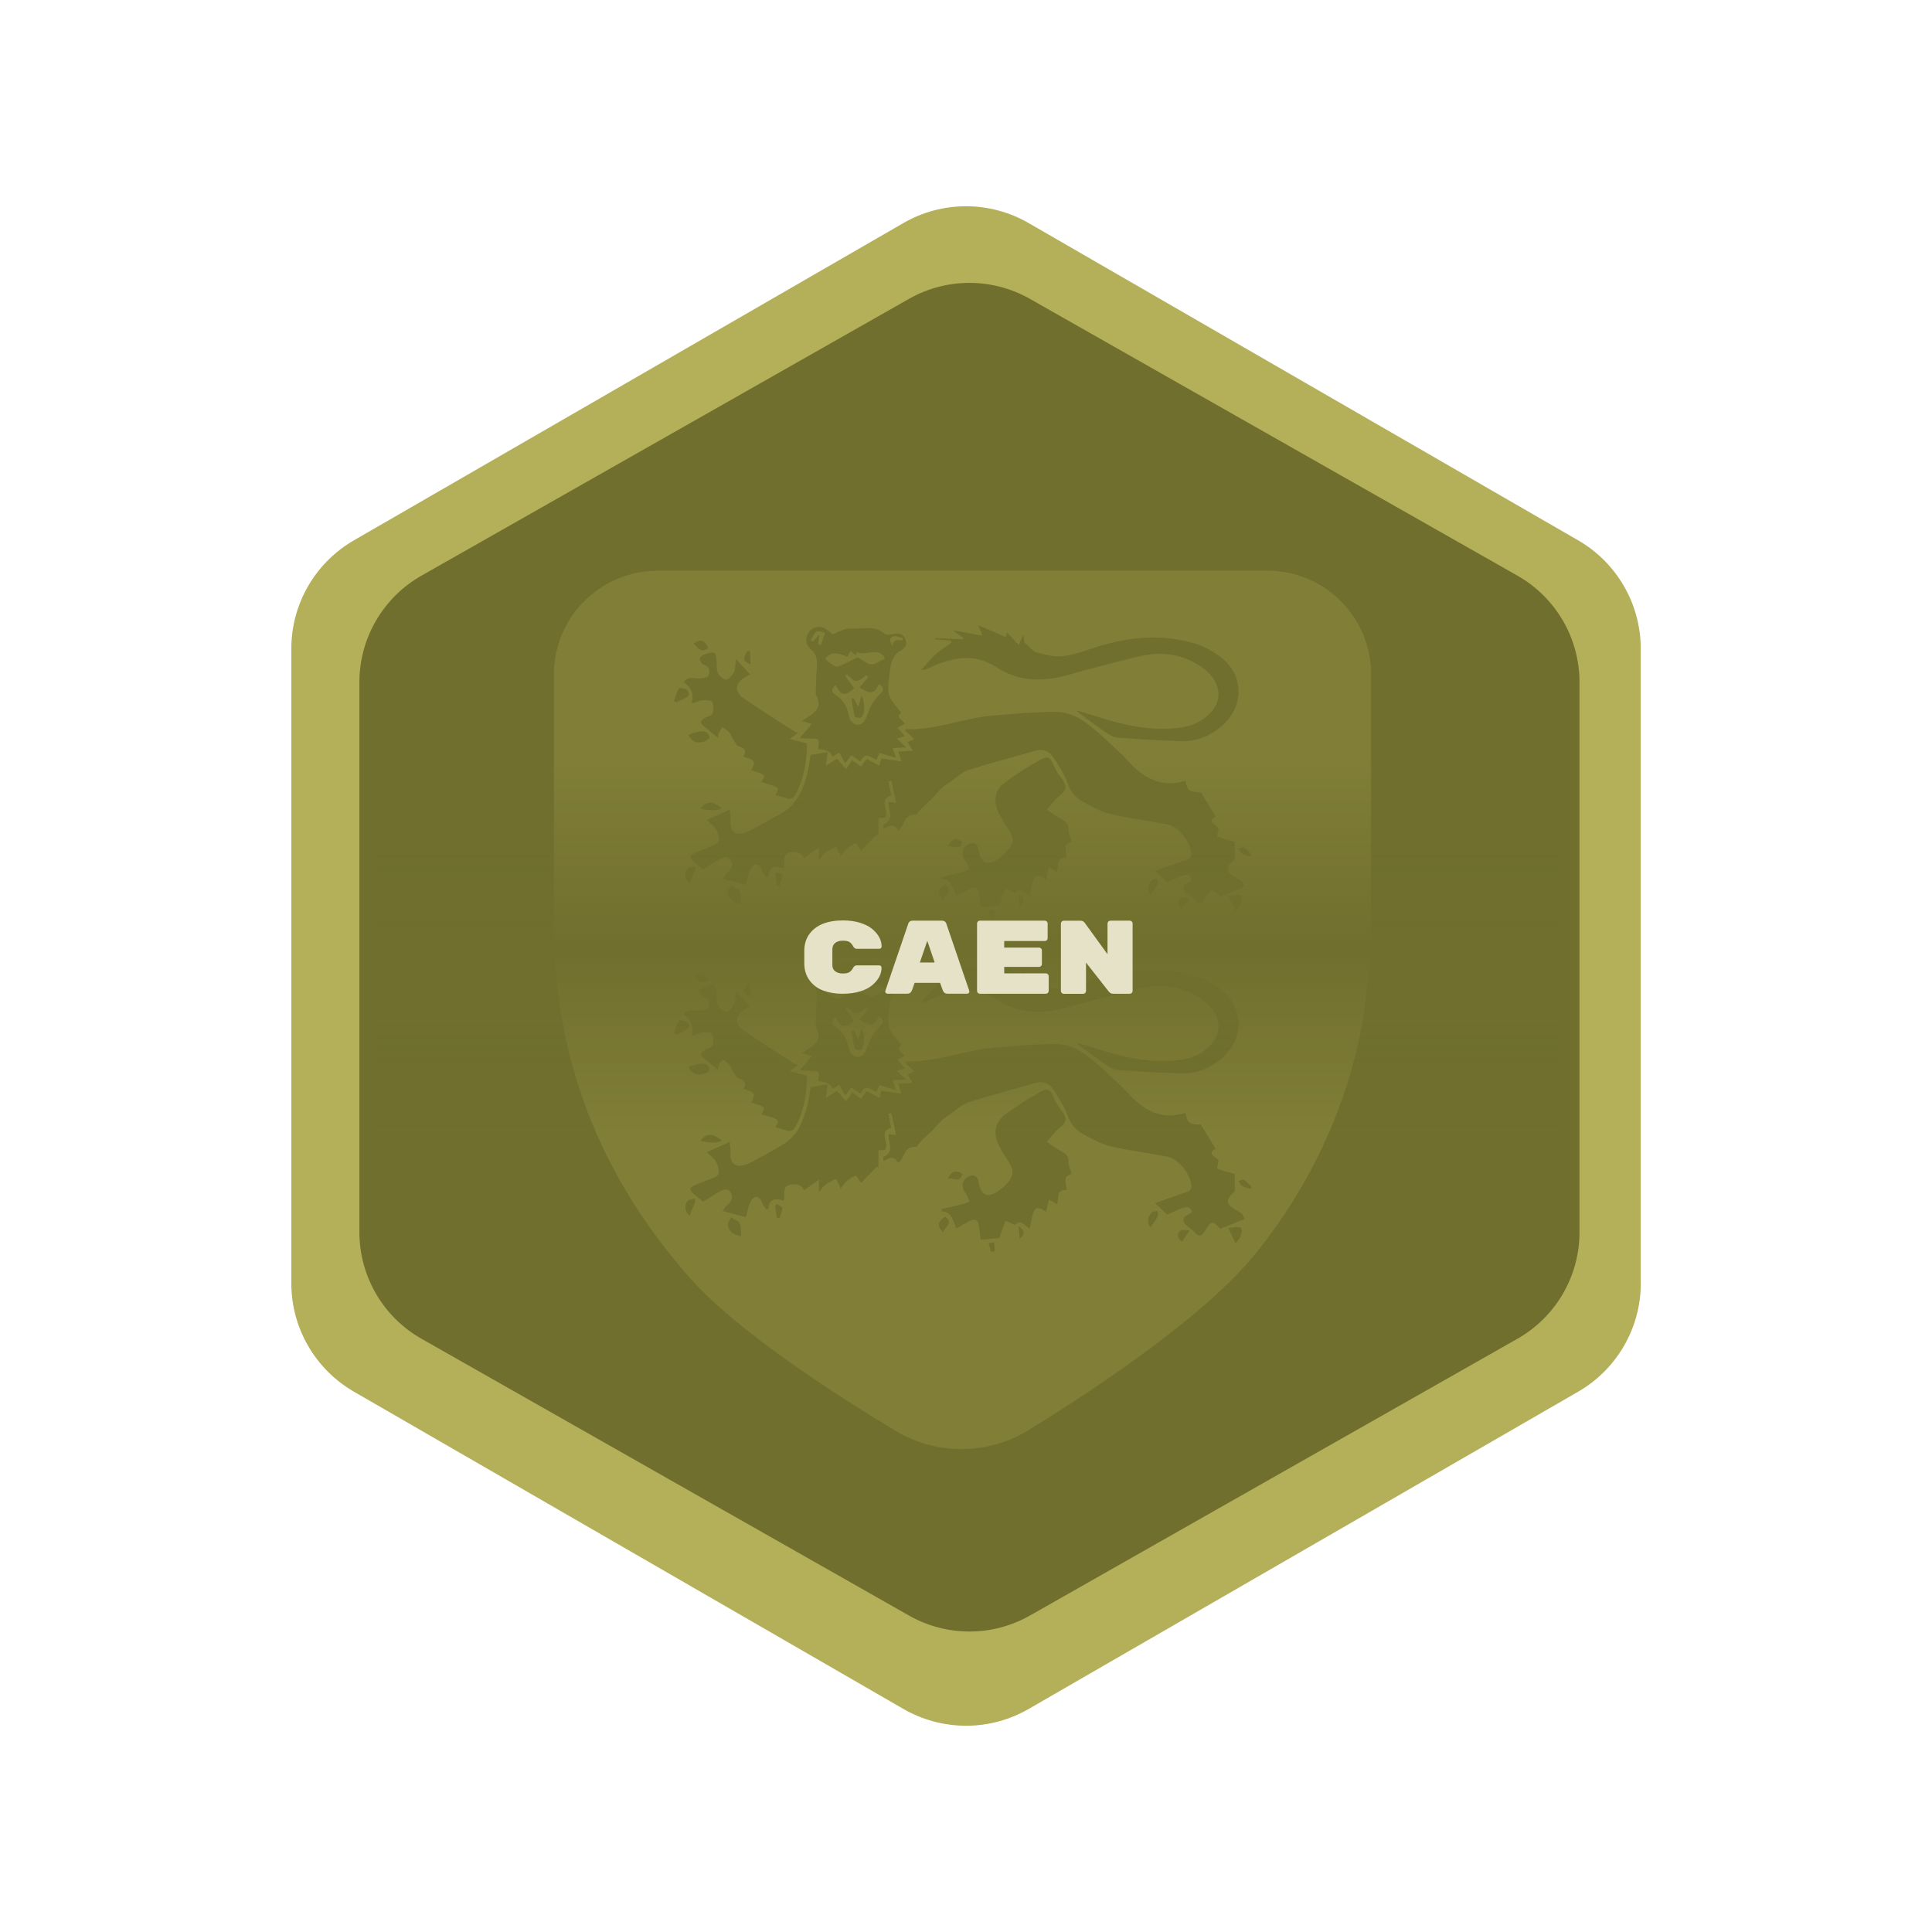 <?xml version="1.0" encoding="UTF-8"?><svg id="h" xmlns="http://www.w3.org/2000/svg" xmlns:xlink="http://www.w3.org/1999/xlink" viewBox="0 0 346.99 346.99"><defs><style>.r{fill:#b4af59;}.s,.t{fill:#706f2d;}.u{opacity:.24;}.v{fill:url(#q);}.w{fill:#e5e2c8;}.t{stroke:#b4af59;stroke-miterlimit:10;}</style><linearGradient id="q" x1="174.12" y1="203.14" x2="174.12" y2="137.06" gradientUnits="userSpaceOnUse"><stop offset="0" stop-color="#706f2d" stop-opacity="0"/><stop offset=".5" stop-color="#706f2d"/><stop offset="1" stop-color="#706f2d" stop-opacity="0"/></linearGradient></defs><g id="p"><g><path class="r" d="M294.68,230.47V116.52c0-8.04-4.29-15.46-11.25-19.48l-98.69-56.98c-6.96-4.02-15.53-4.02-22.49,0L63.57,97.04c-6.96,4.02-11.25,11.44-11.25,19.48v113.95c0,8.04,4.29,15.46,11.25,19.48l98.69,56.98c6.96,4.02,15.53,4.02,22.49,0l98.69-56.98c6.96-4.02,11.25-11.44,11.25-19.48Z"/><path class="t" d="M284.18,221.31V122.52c0-8.09-4.35-15.56-11.39-19.56l-87.57-49.72c-6.89-3.91-15.32-3.91-22.21,0l-87.57,49.72c-7.04,4-11.39,11.47-11.39,19.56v98.79c0,8.09,4.35,15.56,11.39,19.56l87.57,49.72c6.89,3.91,15.32,3.91,22.21,0l87.57-49.72c7.04-4,11.39-11.47,11.39-19.56Z"/><g class="u"><path class="r" d="M118.11,102.51c-10.29,0-18.63,8.34-18.63,18.63,0,14.88,.02,29.77-.01,44.65-.05,24.39,8.36,45.53,24.42,63.71,8.32,9.41,25.37,20.51,36.98,27.49,7.36,4.43,16.58,4.35,23.89-.16,12.65-7.79,31.99-20.72,40.93-31.92,9.39-11.76,15.74-25.02,18.73-39.8,.76-3.74,1.04-7.59,1.55-11.38,.02-.17,.05-.33,.07-.5,.14-.92,.21-1.85,.21-2.79v-49.32c0-10.29-8.34-18.63-18.63-18.63H118.11Z"/><g><g><path class="s" d="M215.7,142.34c.96,1.58,1.76,2.91,2.59,4.27-1.69,1.11,.34,1.53,.58,2.21-.11,.54-.34,1.37-.27,1.4,.99,.37,2.02,.64,3.16,.96v3.16c-1.74,1.48-1.67,2.24,.42,3.44,.29,.16,.63,.29,.84,.52,.23,.27,.34,.64,.51,.97-.32,.13-.63,.27-.95,.4-1.12,.44-2.24,.88-3.44,1.35-1.36-1.53-1.63-1.5-2.82,.51-.53,.9-1.04,.94-1.75,.13-.51-.58-1.25-.96-1.77-1.54-.22-.24-.32-.93-.15-1.11,.4-.42,.99-.67,1.49-.97-.57-1.12-.6-1.45-4.5,.44-.71-.67-1.42-1.35-2.2-2.08,2.01-.7,4.05-1.39,6.06-2.13,.22-.08,.45-.47,.47-.73,.11-2-2.26-5.1-4.31-5.49-3.35-.64-6.75-1.03-10.06-1.82-1.8-.43-3.52-1.36-5.16-2.27-1.23-.68-2.12-1.71-2.65-3.18-.61-1.69-1.61-3.27-2.61-4.78-.71-1.07-1.79-1.59-3.2-1.18-4.03,1.18-8.12,2.2-12.1,3.51-1.34,.44-2.41,1.64-3.66,2.39-1.35,.81-2.19,2.14-3.26,3.11-.92,.83-1.79,1.65-2.37,2.49-2.33-.27-2.05,2.11-3.31,2.87-.56-1.31-1.5-1-2.58-.32-.02-.34-.1-.73-.03-.76,2.06-.89,.88-2.53,.92-3.88,0-.05,.03-.09,.06-.2,.33,.05,.67,.09,1.29,.18-.3-1.44-.56-2.69-.82-3.95-.19,.04-.37,.07-.56,.11,.17,.83,.33,1.65,.5,2.48-2.47,.83-.18,2.75-1.13,4-.26,.02-.66,.05-1.16,.09v3.14c-.11-.07-.21-.13-.32-.2-.97,1-1.94,2.01-2.81,2.9-.33-.46-.75-1.34-.97-1.29-.61,.14-1.18,.6-1.68,1.03-.4,.35-.68,.84-1.02,1.27-.3-.69-.54-1.24-.78-1.78-.65,.35-1.34,.63-1.92,1.06-.44,.32-.73,.84-1.19,1.38v-2.27c-1.04,.75-1.84,1.33-2.67,1.92-.48-1.01-1.41-1.22-2.46-1-1.58,.34-.9,1.74-1.18,2.9-1.37-.48-2.63-.55-2.77,1.47l-.39,.05c-.25-.39-.57-.75-.72-1.17-.45-1.22-1.29-1.47-1.98-.38-.53,.84-.64,1.95-.94,2.97-1.18-.32-2.59-.69-4.19-1.12,.29-.37,.52-.83,.89-1.11,.82-.63,1.03-1.5,.53-2.26-.56-.87-1.45-.43-2.16-.01-.98,.57-1.92,1.2-2.74,1.71-.71-.57-1.3-1-1.84-1.5-.24-.22-.55-.68-.47-.85,.16-.3,.56-.52,.9-.66,1.27-.54,2.6-.94,3.82-1.57,.77-.41,.32-2.4-.66-3.28-.39-.35-.76-.71-1.1-1.03,1.41-.63,2.65-1.18,4.11-1.83,.04,.53,.18,1.28,.13,2.01-.13,1.76,.9,2.68,2.59,2.11,.8-.27,1.56-.69,2.3-1.09,1.5-.81,2.99-1.65,4.46-2.51,2.67-1.57,3.72-4.2,4.44-7.01,.28-1.09,.41-2.22,.62-3.36,.99-.16,1.92-.31,3.05-.5-.1,.76-.19,1.42-.32,2.44,.79-.5,1.35-.85,1.99-1.25,.49,.55,1,1.13,1.64,1.86,.39-.58,.71-1.06,1.07-1.6,.55,.39,1.03,.74,1.58,1.13,.35-.45,.66-.84,1.07-1.37,.72,.39,1.44,.78,2.24,1.22,.15-.5,.26-.89,.38-1.3,1.13,.17,2.23,.34,3.59,.55-.23-.72-.37-1.18-.56-1.78,.82-.05,1.62-.09,2.62-.15-.36-.58-.62-1.01-.95-1.54,.35-.15,.69-.3,1.23-.53-.61-.57-1.14-1.06-1.66-1.55,.08-.12,.14-.25,.18-.25,5.39,.19,10.4-2.03,15.69-2.46,3.83-.31,7.67-.69,11.5-.64,1.63,.02,3.47,.79,4.83,1.76,2.26,1.6,4.24,3.61,6.3,5.5,1.08,.99,2.01,2.16,3.12,3.12,2.53,2.19,5.41,3.06,8.69,1.96,.52,1.94,.64,2.02,2.79,2.11Z"/><path class="s" d="M193.59,127.65c1.25,.39,2.51,.77,3.76,1.16,4.83,1.52,9.71,2.58,14.82,1.85,2.12-.3,3.91-1.19,5.32-2.74,2.37-2.6,1.56-5.91-1.76-8.17-3.46-2.36-7.2-2.8-11.15-1.86-4.32,1.03-8.62,2.16-12.9,3.36-4.5,1.26-8.73,1.19-12.81-1.47-3.77-2.46-7.69-1.77-11.54-.03-.39,.17-.77,.36-1.16,.53-.04,.02-.09,0-.69,0,1.01-1.1,1.72-2.02,2.57-2.77,.87-.77,1.88-1.38,2.83-2.06l-.07-.41c-.94-.07-1.88-.15-2.82-.22v-.22c1.63,.07,3.26,.15,4.88,.22,.05-.08,.1-.15,.15-.23-.56-.4-1.11-.81-1.92-1.4,1.89,.35,3.51,.64,5.33,.98-.22-.6-.37-.98-.69-1.86,1.82,.78,3.32,1.43,4.89,2.11,.03-.11,.1-.39,.23-.85,.71,.78,1.36,1.49,2.1,2.3,.25-.57,.45-1.02,.8-1.81,.14,.76,.21,1.19,.24,1.35,.82,.69,1.4,1.52,2.15,1.74,1.52,.44,3.18,.9,4.71,.71,2.13-.26,4.2-1.06,6.27-1.71,5.78-1.81,11.63-2.3,17.49-.57,1.55,.46,3.07,1.31,4.39,2.26,4.55,3.29,4.55,9.19,.19,12.75-2.13,1.74-4.5,2.62-7.21,2.52-3.74-.15-7.48-.33-11.22-.62-.78-.06-1.58-.54-2.25-1-1.71-1.17-3.36-2.43-5.03-3.66,.02-.07,.04-.14,.07-.21Z"/><path class="s" d="M144.03,129.5c.71-.47,1.24-.79,1.73-1.16,1.42-1.07,1.6-1.94,.79-3.6-.05-.11-.04-.27-.04-.4,.05-1.41,.07-2.83,.18-4.24,.1-1.34,.14-2.5-1.11-3.53-1.12-.93-.93-2.53,.04-3.41,.93-.84,2.19-.75,3.32,.26,.21,.18,.41,.38,.58,.53,1.11-.39,2.18-1.13,3.18-1.05,2.07,.16,4.34-.75,6.21,.95,.25,.23,.87,.14,1.28,.06,1.06-.21,2.04-.24,2.46,1,.39,1.17-.36,1.67-1.27,2.18-.45,.25-.77,.82-1.02,1.31-.24,.45-.41,.97-.45,1.48-.16,1.6-.57,3.27-.26,4.79,.24,1.19,1.4,2.2,2.2,3.35-1.08,.86,.28,1.26,.63,1.97-.39,.22-.79,.43-1.3,.71,.46,.52,.85,.97,1.32,1.5-.44,.15-.84,.28-1.43,.47,.61,.55,1.07,.97,1.71,1.56-.92,.04-1.63,.07-2.49,.11,.23,.61,.39,1.04,.66,1.79-1.11-.33-2.01-.6-3.01-.9-.16,.36-.33,.76-.52,1.2-1.02-.33-2.1-1.58-2.85,.32-.57-.36-1.07-.69-1.68-1.09-.35,.45-.65,.84-1.1,1.41-.36-.65-.69-1.23-1.06-1.91-.38,.23-.8,.49-1.22,.75q-.28-1.26-2.59-1.39c.31-1.9,.31-1.89-1.7-1.87-.5,0-1-.05-1.58-.09,.74-.86,1.39-1.62,2.17-2.53-.69-.21-1.12-.33-1.79-.54Zm9.79-11.73c-.36-.29-.72-.57-1.08-.86-.2,.36-.39,.71-.58,1.06-1.9-.93-3.15-.77-3.96,.34,.28,.25,.5,.51,.77,.68,.49,.29,1.12,.86,1.49,.73,1.25-.42,2.4-1.1,3.59-1.68,.8,.45,1.57,1.2,2.4,1.27,.75,.07,1.56-.6,2.34-.95,.06-.03,.08-.16,.12-.26-1.32-2.05-3.47-.11-5.11-1.06v.71Zm-3.72,5.26c-.81,.63-.89,1.26-.03,1.78,1.44,.88,2.05,2.16,2.37,3.74,.27,1.33,1.5,2.03,2.4,1.35,.53-.41,.85-1.2,1.07-1.89,.44-1.35,1.2-2.46,2.21-3.41,.7-.65,.63-1.18-.3-1.76-.72,1.77-1.45,1.91-3.45,.63,.53-.62,1.05-1.24,1.57-1.86-.11-.1-.22-.21-.33-.31-.61,.37-1.23,1.03-1.84,1.01-.56-.01-1.11-.75-1.66-1.17-.1,.1-.2,.21-.3,.31,.54,.72,1.07,1.45,1.61,2.17-1.64,1.48-2.45,1.33-3.33-.62Zm-4.52-8.06c.14,.09,.29,.18,.43,.27,.34-.37,.67-.75,1.17-1.3-.11,.77-.18,1.26-.26,1.75,.18,.05,.37,.1,.55,.15,.23-.72,.47-1.45,.7-2.17-.51-.1-1.18-.44-1.5-.24-.49,.32-.74,1.01-1.1,1.54Zm16.51,.05l.04-.42c-.5-.13-1-.35-1.5-.35-.28,0-.8,.37-.79,.57,.01,.41,.3,.82,.47,1.23,.11-1.35,.99-1.11,1.78-1.02Z"/><path class="s" d="M192.47,151.13c-1.26,.62-1.27,.65-.86,2.93-1.97-.19-1.37,1.48-1.79,2.55-.42-.25-.82-.48-1.43-.83-.19,.83-.35,1.52-.52,2.21-1.53-1.12-2.13-.88-2.53,1-.13,.63-.26,1.26-.42,2.02-.94-.65-1.69-1.74-2.59-.68-.68-.28-1.21-.5-1.74-.72-.39,1.06-.78,2.11-1.14,3.09-.85,.07-1.92,.17-3.31,.29-.06-.47-.2-1.31-.27-2.16-.12-1.43-.66-1.75-1.94-1.09-.7,.36-1.38,.78-2.16,1.23-.64-1.35-.76-3.01-2.67-3.08v-.41c1.22-.27,2.45-.53,3.67-.83,.46-.12,.9-.34,1.35-.52-.2-.45-.31-.97-.6-1.35-.95-1.19-.83-2.47,.36-3.1,.96-.51,1.69-.15,1.86,.91,.42,2.55,1.68,3.07,3.81,1.49,.64-.47,1.22-1.06,1.71-1.69,.75-.95,.77-1.99,.11-3.04-.72-1.16-1.51-2.31-2.09-3.54-.89-1.89-.57-3.91,1.06-5.15,2.06-1.57,4.28-2.96,6.54-4.23,1.33-.75,1.78-.38,2.35,1.01,.31,.76,.75,1.48,1.26,2.13,1.24,1.6,1.15,2.29-.2,3.34-.88,.69-1.54,1.66-2.3,2.51,.9,.6,1.77,1.27,2.72,1.76,.8,.42,1.25,.84,1.19,1.84-.04,.64,.33,1.31,.56,2.12Z"/><path class="s" d="M139.28,142.78c.6-1.19,1.26-1.33-2.54-2.31,.7-1.35,1.08-1.22-1.8-2.13,.8-1.63,.74-1.75-1.41-2.46,.97-1.83-.73-1.5-1.28-2.14-.29-.49-.59-.99-.88-1.49-.13-.23-.19-.53-.37-.71-.38-.36-.81-.65-1.22-.97-.26,.41-.57,.79-.76,1.23-.12,.27-.06,.61-.07,.69-.9-.72-1.84-1.46-2.75-2.24-.18-.15-.34-.52-.28-.7,.09-.24,.39-.44,.64-.59,.47-.28,1.25-.41,1.38-.79,.23-.64,.26-1.53-.03-2.11-.16-.32-1.16-.33-1.77-.28-.61,.05-1.2,.36-1.91,.6q.64-2.49-1.42-3.84c.71-1.2,1.83-.61,2.79-.69,.57-.05,1.52-.13,1.62-.43,.26-.75,.38-1.7-.84-2.05-.32-.09-.66-.65-.7-1.02-.03-.24,.44-.66,.77-.78,1.95-.71,2.2-.5,2.25,1.55,.02,.65,.02,1.39,.32,1.91,.29,.49,1.05,1.12,1.46,1.03,.54-.12,1.07-.81,1.37-1.38,.26-.51,.19-1.2,.33-2.31,.98,1.06,1.71,1.85,2.51,2.73-.52,.32-.72,.44-.92,.56-1.75,1.02-1.93,2.56-.29,3.7,2.76,1.92,5.62,3.7,8.45,5.53,.4,.26,.82,.47,1.34,.75-.42,.32-.77,.59-1.42,1.09,1.16,.3,2.07,.53,3.09,.79-.03,3.21-.52,6.3-2.07,9.17-.38,.71-.88,.92-1.63,.68-.63-.2-1.27-.38-1.99-.6Z"/><path class="s" d="M133.11,162.36c-1.17-.22-2.13-.72-2.38-1.91-.09-.43,.34-.97,.53-1.46,.54,.33,1.32,.55,1.55,1.03,.32,.66,.22,1.52,.3,2.34Z"/><path class="s" d="M123.65,131.96c.69-.22,1.28-.47,1.89-.57,.45-.07,1-.07,1.38,.14,.28,.15,.59,.81,.48,1.01-.19,.33-.68,.57-1.1,.69-1.23,.34-2.05-.09-2.65-1.26Z"/><path class="s" d="M121.04,125.95c.27-.77,.48-1.58,.87-2.28,.09-.16,.88-.07,1.26,.1,.28,.12,.58,.57,.57,.86,0,.26-.38,.58-.66,.75-.51,.3-1.08,.5-1.63,.74-.13-.06-.27-.12-.4-.18Z"/><path class="s" d="M129.62,145.14q-.82,.7-3.81,.1c1-1.41,2.13-1.46,3.81-.1Z"/><path class="s" d="M220.62,160.89c.86-.06,1.66-.35,2.13-.08,.62,.35,.12,1.9-.84,2.82-.36-.77-.71-1.51-1.28-2.74Z"/><path class="s" d="M124.88,156.08c-.34,.86-.68,1.72-1.02,2.56-.8-.54-1.07-1.76-.36-2.63,.24-.3,.85-.29,1.3-.43,.03,.16,.06,.33,.08,.49Z"/><path class="s" d="M206.6,160.75c-.68-1.01-.44-1.9,.27-2.67,.2-.21,.69-.16,1.04-.22,0,.35,.13,.77-.02,1.04-.35,.64-.83,1.21-1.29,1.86Z"/><path class="s" d="M169.34,161.7c-1.06-1.34-.98-1.84,.36-2.86,1.69,1.21-.06,1.88-.36,2.86Z"/><path class="s" d="M127.2,116.36c-1.26,1.07-1.86-.09-2.64-.75,1.23-.9,1.96-.69,2.64,.75Z"/><path class="s" d="M213.67,161.31c-.62,.9-1.01,1.47-1.4,2.04-.81-.7-.97-1.46-.26-2,.3-.23,.93-.04,1.66-.04Z"/><path class="s" d="M172.84,151.15c-.47,1.8-1.63,.61-2.61,.87,.65-1.35,1.43-1.62,2.61-.87Z"/><path class="s" d="M139.52,156.57c.35,.24,1,.49,.99,.7-.04,.65-.33,1.28-.53,1.91-.15-.04-.3-.07-.45-.11-.1-.71-.2-1.42-.3-2.13,.1-.13,.19-.25,.29-.38Z"/><path class="s" d="M224.47,153.84c-.48-.17-1.01-.28-1.43-.54-.28-.17-.41-.57-.61-.87,.36-.08,.84-.35,1.04-.21,.52,.35,.91,.88,1.35,1.34-.11,.09-.23,.19-.34,.28Z"/><path class="s" d="M134.68,116.93c.04,.73,.08,1.47,.13,2.38-1.9-.68-.98-1.54-.62-2.32,.16-.02,.33-.04,.49-.06Z"/><path class="s" d="M178,165.16c-.15-.52-.29-1.03-.44-1.55,.33-.05,.66-.1,.98-.14,.04,.52,.09,1.04,.13,1.57-.22,.04-.45,.08-.67,.12Z"/><path class="s" d="M182.95,160.57c1.18,.8,1.14,1.35,.19,2.24-.07-.85-.12-1.38-.19-2.24Z"/><path class="s" d="M153.35,125.4c.2,.39,.4,.78,.81,1.59,.26-.94,.4-1.46,.55-2.02,.67,.91,.67,3.29-.06,3.89-.21,.17-1.09-.02-1.13-.18-.28-1.05-.41-2.14-.59-3.22,.14-.02,.28-.05,.42-.07Z"/></g><g><path class="s" d="M215.7,202.01c.96,1.58,1.76,2.91,2.59,4.27-1.69,1.11,.34,1.53,.58,2.21-.11,.54-.34,1.37-.27,1.4,.99,.37,2.02,.64,3.16,.96v3.16c-1.74,1.48-1.67,2.24,.42,3.44,.29,.16,.63,.29,.84,.52,.23,.27,.34,.64,.51,.97-.32,.13-.63,.27-.95,.4-1.12,.44-2.24,.88-3.44,1.35-1.36-1.53-1.63-1.5-2.82,.51-.53,.9-1.04,.94-1.75,.13-.51-.58-1.25-.96-1.77-1.54-.22-.24-.32-.93-.15-1.11,.4-.42,.99-.67,1.49-.97-.57-1.12-.6-1.45-4.5,.44-.71-.67-1.42-1.35-2.2-2.08,2.01-.7,4.05-1.39,6.06-2.13,.22-.08,.45-.47,.47-.73,.11-2-2.26-5.1-4.31-5.49-3.35-.64-6.75-1.03-10.06-1.82-1.8-.43-3.52-1.36-5.16-2.27-1.23-.68-2.12-1.71-2.65-3.18-.61-1.69-1.61-3.27-2.61-4.78-.71-1.07-1.79-1.59-3.2-1.18-4.03,1.18-8.12,2.2-12.1,3.51-1.34,.44-2.41,1.64-3.66,2.39-1.35,.81-2.19,2.14-3.26,3.11-.92,.83-1.79,1.65-2.37,2.49-2.33-.27-2.05,2.11-3.31,2.87-.56-1.31-1.5-1-2.58-.32-.02-.34-.1-.73-.03-.76,2.06-.89,.88-2.53,.92-3.88,0-.05,.03-.09,.06-.2,.33,.05,.67,.09,1.29,.18-.3-1.44-.56-2.69-.82-3.95-.19,.04-.37,.07-.56,.11,.17,.83,.33,1.65,.5,2.48-2.47,.83-.18,2.75-1.13,4-.26,.02-.66,.05-1.16,.09v3.14c-.11-.07-.21-.13-.32-.2-.97,1-1.94,2.01-2.81,2.9-.33-.46-.75-1.34-.97-1.29-.61,.14-1.18,.6-1.68,1.03-.4,.35-.68,.84-1.02,1.27-.3-.69-.54-1.24-.78-1.78-.65,.35-1.34,.63-1.92,1.06-.44,.32-.73,.84-1.19,1.38v-2.27c-1.04,.75-1.84,1.33-2.67,1.92-.48-1.01-1.41-1.22-2.46-1-1.58,.34-.9,1.74-1.18,2.9-1.37-.48-2.63-.55-2.77,1.47l-.39,.05c-.25-.39-.57-.75-.72-1.17-.45-1.22-1.29-1.47-1.98-.38-.53,.84-.64,1.95-.94,2.97-1.18-.32-2.59-.69-4.19-1.12,.29-.37,.52-.83,.89-1.11,.82-.63,1.03-1.5,.53-2.26-.56-.87-1.45-.43-2.16-.01-.98,.57-1.92,1.2-2.74,1.71-.71-.57-1.3-1-1.84-1.5-.24-.22-.55-.68-.47-.85,.16-.3,.56-.52,.9-.66,1.27-.54,2.6-.94,3.82-1.57,.77-.41,.32-2.4-.66-3.28-.39-.35-.76-.71-1.1-1.03,1.41-.63,2.65-1.18,4.11-1.83,.04,.53,.18,1.28,.13,2.01-.13,1.76,.9,2.68,2.59,2.11,.8-.27,1.56-.69,2.3-1.09,1.5-.81,2.99-1.65,4.46-2.51,2.67-1.57,3.72-4.2,4.44-7.01,.28-1.09,.41-2.22,.62-3.36,.99-.16,1.92-.31,3.05-.5-.1,.76-.19,1.42-.32,2.44,.79-.5,1.35-.85,1.99-1.25,.49,.55,1,1.13,1.64,1.86,.39-.58,.71-1.06,1.07-1.6,.55,.39,1.03,.74,1.58,1.13,.35-.45,.66-.84,1.07-1.37,.72,.39,1.44,.78,2.24,1.22,.15-.5,.26-.89,.38-1.3,1.13,.17,2.23,.34,3.59,.55-.23-.72-.37-1.18-.56-1.78,.82-.05,1.62-.09,2.62-.15-.36-.58-.62-1.01-.95-1.54,.35-.15,.69-.3,1.23-.53-.61-.57-1.14-1.06-1.66-1.55,.08-.12,.14-.25,.18-.25,5.39,.19,10.4-2.03,15.69-2.46,3.83-.31,7.67-.69,11.5-.64,1.63,.02,3.47,.79,4.83,1.76,2.26,1.6,4.24,3.61,6.3,5.5,1.08,.99,2.01,2.16,3.12,3.12,2.53,2.19,5.41,3.06,8.69,1.96,.52,1.94,.64,2.02,2.79,2.11Z"/><path class="s" d="M193.59,187.32c1.25,.39,2.51,.77,3.76,1.16,4.83,1.52,9.71,2.58,14.82,1.85,2.12-.3,3.91-1.19,5.32-2.74,2.37-2.6,1.56-5.91-1.76-8.17-3.46-2.36-7.2-2.8-11.15-1.86-4.32,1.03-8.62,2.16-12.9,3.36-4.5,1.26-8.73,1.19-12.81-1.47-3.77-2.46-7.69-1.77-11.54-.03-.39,.17-.77,.36-1.16,.53-.04,.02-.09,0-.69,0,1.01-1.1,1.72-2.02,2.57-2.77,.87-.77,1.88-1.38,2.83-2.06l-.07-.41c-.94-.07-1.88-.15-2.82-.22v-.22c1.63,.07,3.26,.15,4.88,.22,.05-.08,.1-.15,.15-.23-.56-.4-1.11-.81-1.92-1.4,1.89,.35,3.51,.64,5.33,.98-.22-.6-.37-.98-.69-1.86,1.82,.78,3.32,1.43,4.89,2.11,.03-.11,.1-.39,.23-.85,.71,.78,1.36,1.49,2.1,2.3,.25-.57,.45-1.02,.8-1.81,.14,.76,.21,1.19,.24,1.35,.82,.69,1.4,1.52,2.15,1.74,1.52,.44,3.18,.9,4.71,.71,2.13-.26,4.2-1.06,6.27-1.71,5.78-1.81,11.63-2.3,17.49-.57,1.55,.46,3.07,1.31,4.39,2.26,4.55,3.29,4.55,9.19,.19,12.75-2.13,1.74-4.5,2.62-7.21,2.52-3.74-.15-7.48-.33-11.22-.62-.78-.06-1.58-.54-2.25-1-1.71-1.17-3.36-2.43-5.03-3.66,.02-.07,.04-.14,.07-.21Z"/><path class="s" d="M144.03,189.16c.71-.47,1.24-.79,1.73-1.16,1.42-1.07,1.6-1.94,.79-3.6-.05-.11-.04-.27-.04-.4,.05-1.41,.07-2.83,.18-4.24,.1-1.34,.14-2.5-1.11-3.53-1.12-.93-.93-2.53,.04-3.41,.93-.84,2.19-.75,3.32,.26,.21,.18,.41,.38,.58,.53,1.11-.39,2.18-1.13,3.18-1.05,2.07,.16,4.34-.75,6.21,.95,.25,.23,.87,.14,1.28,.06,1.06-.21,2.04-.24,2.46,1,.39,1.17-.36,1.67-1.27,2.18-.45,.25-.77,.82-1.02,1.31-.24,.45-.41,.97-.45,1.48-.16,1.6-.57,3.27-.26,4.79,.24,1.19,1.4,2.2,2.2,3.35-1.08,.86,.28,1.26,.63,1.97-.39,.22-.79,.43-1.3,.71,.46,.52,.85,.97,1.32,1.5-.44,.15-.84,.28-1.43,.47,.61,.55,1.07,.97,1.71,1.56-.92,.04-1.63,.07-2.49,.11,.23,.61,.39,1.04,.66,1.79-1.11-.33-2.01-.6-3.01-.9-.16,.36-.33,.76-.52,1.2-1.02-.33-2.1-1.58-2.85,.32-.57-.36-1.07-.69-1.68-1.09-.35,.45-.65,.84-1.1,1.41-.36-.65-.69-1.23-1.06-1.91-.38,.23-.8,.49-1.22,.75q-.28-1.26-2.59-1.39c.31-1.9,.31-1.89-1.7-1.87-.5,0-1-.05-1.58-.09,.74-.86,1.39-1.62,2.17-2.53-.69-.21-1.12-.33-1.79-.54Zm9.79-11.73c-.36-.29-.72-.57-1.08-.86-.2,.36-.39,.71-.58,1.06-1.9-.93-3.15-.77-3.96,.34,.28,.25,.5,.51,.77,.68,.49,.29,1.12,.86,1.49,.73,1.25-.42,2.4-1.1,3.59-1.68,.8,.45,1.57,1.2,2.4,1.27,.75,.07,1.56-.6,2.34-.95,.06-.03,.08-.16,.12-.26-1.32-2.05-3.47-.11-5.11-1.06v.71Zm-3.72,5.26c-.81,.63-.89,1.26-.03,1.78,1.44,.88,2.05,2.16,2.37,3.74,.27,1.33,1.5,2.03,2.4,1.35,.53-.41,.85-1.2,1.07-1.89,.44-1.35,1.2-2.46,2.21-3.41,.7-.65,.63-1.18-.3-1.76-.72,1.77-1.45,1.91-3.45,.63,.53-.62,1.05-1.24,1.57-1.86-.11-.1-.22-.21-.33-.31-.61,.37-1.23,1.03-1.84,1.01-.56-.01-1.11-.75-1.66-1.17-.1,.1-.2,.21-.3,.31,.54,.72,1.07,1.45,1.61,2.17-1.64,1.48-2.45,1.33-3.33-.62Zm-4.52-8.06c.14,.09,.29,.18,.43,.27,.34-.37,.67-.75,1.17-1.3-.11,.77-.18,1.26-.26,1.75,.18,.05,.37,.1,.55,.15,.23-.72,.47-1.45,.7-2.17-.51-.1-1.18-.44-1.5-.24-.49,.32-.74,1.01-1.1,1.54Zm16.51,.05l.04-.42c-.5-.13-1-.35-1.5-.35-.28,0-.8,.37-.79,.57,.01,.41,.3,.82,.47,1.23,.11-1.35,.99-1.11,1.78-1.02Z"/><path class="s" d="M192.47,210.79c-1.26,.62-1.27,.65-.86,2.93-1.97-.19-1.37,1.48-1.79,2.55-.42-.25-.82-.48-1.43-.83-.19,.83-.35,1.52-.52,2.21-1.53-1.12-2.13-.88-2.53,1-.13,.63-.26,1.26-.42,2.02-.94-.65-1.69-1.74-2.59-.68-.68-.28-1.21-.5-1.74-.72-.39,1.06-.78,2.11-1.14,3.09-.85,.07-1.92,.17-3.31,.29-.06-.47-.2-1.31-.27-2.16-.12-1.43-.66-1.75-1.94-1.09-.7,.36-1.38,.78-2.16,1.23-.64-1.35-.76-3.01-2.67-3.08v-.41c1.22-.27,2.45-.53,3.67-.83,.46-.12,.9-.34,1.35-.52-.2-.45-.31-.97-.6-1.35-.95-1.19-.83-2.47,.36-3.1,.96-.51,1.69-.15,1.86,.91,.42,2.55,1.68,3.07,3.81,1.49,.64-.47,1.22-1.06,1.71-1.69,.75-.95,.77-1.99,.11-3.04-.72-1.16-1.51-2.31-2.09-3.54-.89-1.89-.57-3.91,1.06-5.15,2.06-1.57,4.28-2.96,6.54-4.23,1.33-.75,1.78-.38,2.35,1.01,.31,.76,.75,1.48,1.26,2.13,1.24,1.6,1.15,2.29-.2,3.34-.88,.69-1.54,1.66-2.3,2.51,.9,.6,1.77,1.27,2.72,1.76,.8,.42,1.25,.84,1.19,1.84-.04,.64,.33,1.31,.56,2.12Z"/><path class="s" d="M139.28,202.44c.6-1.19,1.26-1.33-2.54-2.31,.7-1.35,1.08-1.22-1.8-2.13,.8-1.63,.74-1.75-1.41-2.46,.97-1.83-.73-1.5-1.28-2.14-.29-.49-.59-.99-.88-1.49-.13-.23-.19-.53-.37-.71-.38-.36-.81-.65-1.22-.97-.26,.41-.57,.79-.76,1.23-.12,.27-.06,.61-.07,.69-.9-.72-1.84-1.46-2.75-2.24-.18-.15-.34-.52-.28-.7,.09-.24,.39-.44,.64-.59,.47-.28,1.25-.41,1.38-.79,.23-.64,.26-1.53-.03-2.11-.16-.32-1.16-.33-1.77-.28-.61,.05-1.2,.36-1.91,.6q.64-2.49-1.42-3.84c.71-1.2,1.83-.61,2.79-.69,.57-.05,1.52-.13,1.62-.43,.26-.75,.38-1.7-.84-2.05-.32-.09-.66-.65-.7-1.02-.03-.24,.44-.66,.77-.78,1.95-.71,2.2-.5,2.25,1.55,.02,.65,.02,1.39,.32,1.91,.29,.49,1.05,1.12,1.46,1.03,.54-.12,1.07-.81,1.37-1.38,.26-.51,.19-1.2,.33-2.31,.98,1.06,1.71,1.85,2.51,2.73-.52,.32-.72,.44-.92,.56-1.75,1.02-1.93,2.56-.29,3.7,2.76,1.92,5.62,3.7,8.45,5.53,.4,.26,.82,.47,1.34,.75-.42,.32-.77,.59-1.42,1.09,1.16,.3,2.07,.53,3.09,.79-.03,3.21-.52,6.3-2.07,9.17-.38,.71-.88,.92-1.63,.68-.63-.2-1.27-.38-1.99-.6Z"/><path class="s" d="M133.11,222.03c-1.17-.22-2.13-.72-2.38-1.91-.09-.43,.34-.97,.53-1.46,.54,.33,1.32,.55,1.55,1.03,.32,.66,.22,1.52,.3,2.34Z"/><path class="s" d="M123.65,191.63c.69-.22,1.28-.47,1.89-.57,.45-.07,1-.07,1.38,.14,.28,.15,.59,.81,.48,1.01-.19,.33-.68,.57-1.1,.69-1.23,.34-2.05-.09-2.65-1.26Z"/><path class="s" d="M121.04,185.62c.27-.77,.48-1.58,.87-2.28,.09-.16,.88-.07,1.26,.1,.28,.12,.58,.57,.57,.86,0,.26-.38,.58-.66,.75-.51,.3-1.08,.5-1.63,.74-.13-.06-.27-.12-.4-.18Z"/><path class="s" d="M129.62,204.81q-.82,.7-3.81,.1c1-1.41,2.13-1.46,3.81-.1Z"/><path class="s" d="M220.62,220.56c.86-.06,1.66-.35,2.13-.08,.62,.35,.12,1.9-.84,2.82-.36-.77-.71-1.51-1.28-2.74Z"/><path class="s" d="M124.88,215.75c-.34,.86-.68,1.72-1.02,2.56-.8-.54-1.07-1.76-.36-2.63,.24-.3,.85-.29,1.3-.43,.03,.16,.06,.33,.08,.49Z"/><path class="s" d="M206.6,220.41c-.68-1.01-.44-1.9,.27-2.67,.2-.21,.69-.16,1.04-.22,0,.35,.13,.77-.02,1.04-.35,.64-.83,1.21-1.29,1.86Z"/><path class="s" d="M169.34,221.37c-1.06-1.34-.98-1.84,.36-2.86,1.69,1.21-.06,1.88-.36,2.86Z"/><path class="s" d="M127.2,176.03c-1.26,1.07-1.86-.09-2.64-.75,1.23-.9,1.96-.69,2.64,.75Z"/><path class="s" d="M213.67,220.98c-.62,.9-1.01,1.47-1.4,2.04-.81-.7-.97-1.46-.26-2,.3-.23,.93-.04,1.66-.04Z"/><path class="s" d="M172.84,210.82c-.47,1.8-1.63,.61-2.61,.87,.65-1.35,1.43-1.62,2.61-.87Z"/><path class="s" d="M139.52,216.23c.35,.24,1,.49,.99,.7-.04,.65-.33,1.28-.53,1.91-.15-.04-.3-.07-.45-.11-.1-.71-.2-1.42-.3-2.13,.1-.13,.19-.25,.29-.38Z"/><path class="s" d="M224.47,213.51c-.48-.17-1.01-.28-1.43-.54-.28-.17-.41-.57-.61-.87,.36-.08,.84-.35,1.04-.21,.52,.35,.91,.88,1.35,1.34-.11,.09-.23,.19-.34,.28Z"/><path class="s" d="M134.68,176.6c.04,.73,.08,1.47,.13,2.38-1.9-.68-.98-1.54-.62-2.32,.16-.02,.33-.04,.49-.06Z"/><path class="s" d="M178,224.83c-.15-.52-.29-1.03-.44-1.55,.33-.05,.66-.1,.98-.14,.04,.52,.09,1.04,.13,1.57-.22,.04-.45,.08-.67,.12Z"/><path class="s" d="M182.95,220.24c1.18,.8,1.14,1.35,.19,2.24-.07-.85-.12-1.38-.19-2.24Z"/><path class="s" d="M153.35,185.06c.2,.39,.4,.78,.81,1.59,.26-.94,.4-1.46,.55-2.02,.67,.91,.67,3.29-.06,3.89-.21,.17-1.09-.02-1.13-.18-.28-1.05-.41-2.14-.59-3.22,.14-.02,.28-.05,.42-.07Z"/></g></g></g><rect class="v" x="67.7" y="137.06" width="212.86" height="66.08"/><g><path class="w" d="M149.49,170.49v2.84c0,.48,.17,.86,.52,1.12,.34,.26,.79,.39,1.35,.39s.96-.08,1.21-.25,.46-.41,.63-.73c.17-.32,.39-.48,.67-.48h4.05c.11,0,.21,.04,.29,.12,.08,.08,.12,.17,.12,.29,0,1.14-.55,2.19-1.65,3.13-.55,.47-1.28,.85-2.19,1.13-.91,.29-1.99,.43-3.22,.43s-2.37-.19-3.38-.56c-1.02-.37-1.85-.98-2.48-1.83-.64-.85-.96-1.88-.96-3.12v-2.16c0-1.23,.32-2.27,.96-3.12,1.2-1.58,3.21-2.38,6.02-2.38,1.14,0,2.16,.15,3.07,.43,.91,.29,1.64,.67,2.19,1.13,1.1,.95,1.65,1.99,1.65,3.13,0,.11-.04,.21-.12,.29-.08,.08-.18,.12-.29,.12h-4.05c-.28,0-.5-.16-.67-.48-.17-.32-.38-.56-.63-.73s-.65-.25-1.21-.25-1.01,.13-1.35,.39c-.34,.26-.52,.63-.52,1.12Z"/><path class="w" d="M162.94,178.47h-3.54c-.11,0-.21-.04-.29-.12-.08-.08-.12-.16-.12-.23s0-.13,.02-.17l4.09-11.98c.11-.41,.39-.62,.84-.62h5.21c.45,0,.73,.21,.84,.62l4.09,11.98s.02,.09,.02,.17-.04,.15-.12,.23-.18,.12-.29,.12h-3.54c-.4,0-.68-.21-.84-.64l-.47-1.31h-4.57l-.47,1.31c-.16,.43-.44,.64-.84,.64Zm4.93-5.6l-1.33-3.9-1.33,3.9h2.66Z"/><path class="w" d="M180.36,174.82h7.48c.14,0,.26,.05,.36,.15s.15,.22,.15,.36v2.64c0,.14-.05,.26-.15,.36-.1,.1-.22,.15-.36,.15h-11.85c-.14,0-.26-.05-.36-.15-.1-.1-.15-.22-.15-.36v-12.11c0-.14,.05-.26,.15-.36s.22-.15,.36-.15h11.66c.14,0,.26,.05,.36,.15s.15,.22,.15,.36v2.64c0,.14-.05,.26-.15,.36s-.22,.15-.36,.15h-7.29v1.18h6.26c.14,0,.26,.05,.36,.15s.15,.22,.15,.36v2.44c0,.14-.05,.26-.15,.36s-.22,.15-.36,.15h-6.26v1.18Z"/><path class="w" d="M199.42,165.35h3.49c.14,0,.26,.05,.36,.15s.15,.22,.15,.36v12.11c0,.14-.05,.26-.15,.36-.1,.1-.22,.15-.36,.15h-3.02c-.3,0-.55-.13-.75-.39l-4.09-5.21v5.1c0,.14-.05,.26-.15,.36s-.22,.15-.36,.15h-3.49c-.14,0-.26-.05-.36-.15-.1-.1-.15-.22-.15-.36v-12.11c0-.14,.05-.26,.15-.36s.22-.15,.36-.15h3.04c.3,0,.54,.12,.73,.38l4.09,5.64v-5.51c0-.14,.05-.26,.15-.36,.1-.1,.22-.15,.36-.15Z"/></g></g></g></svg>